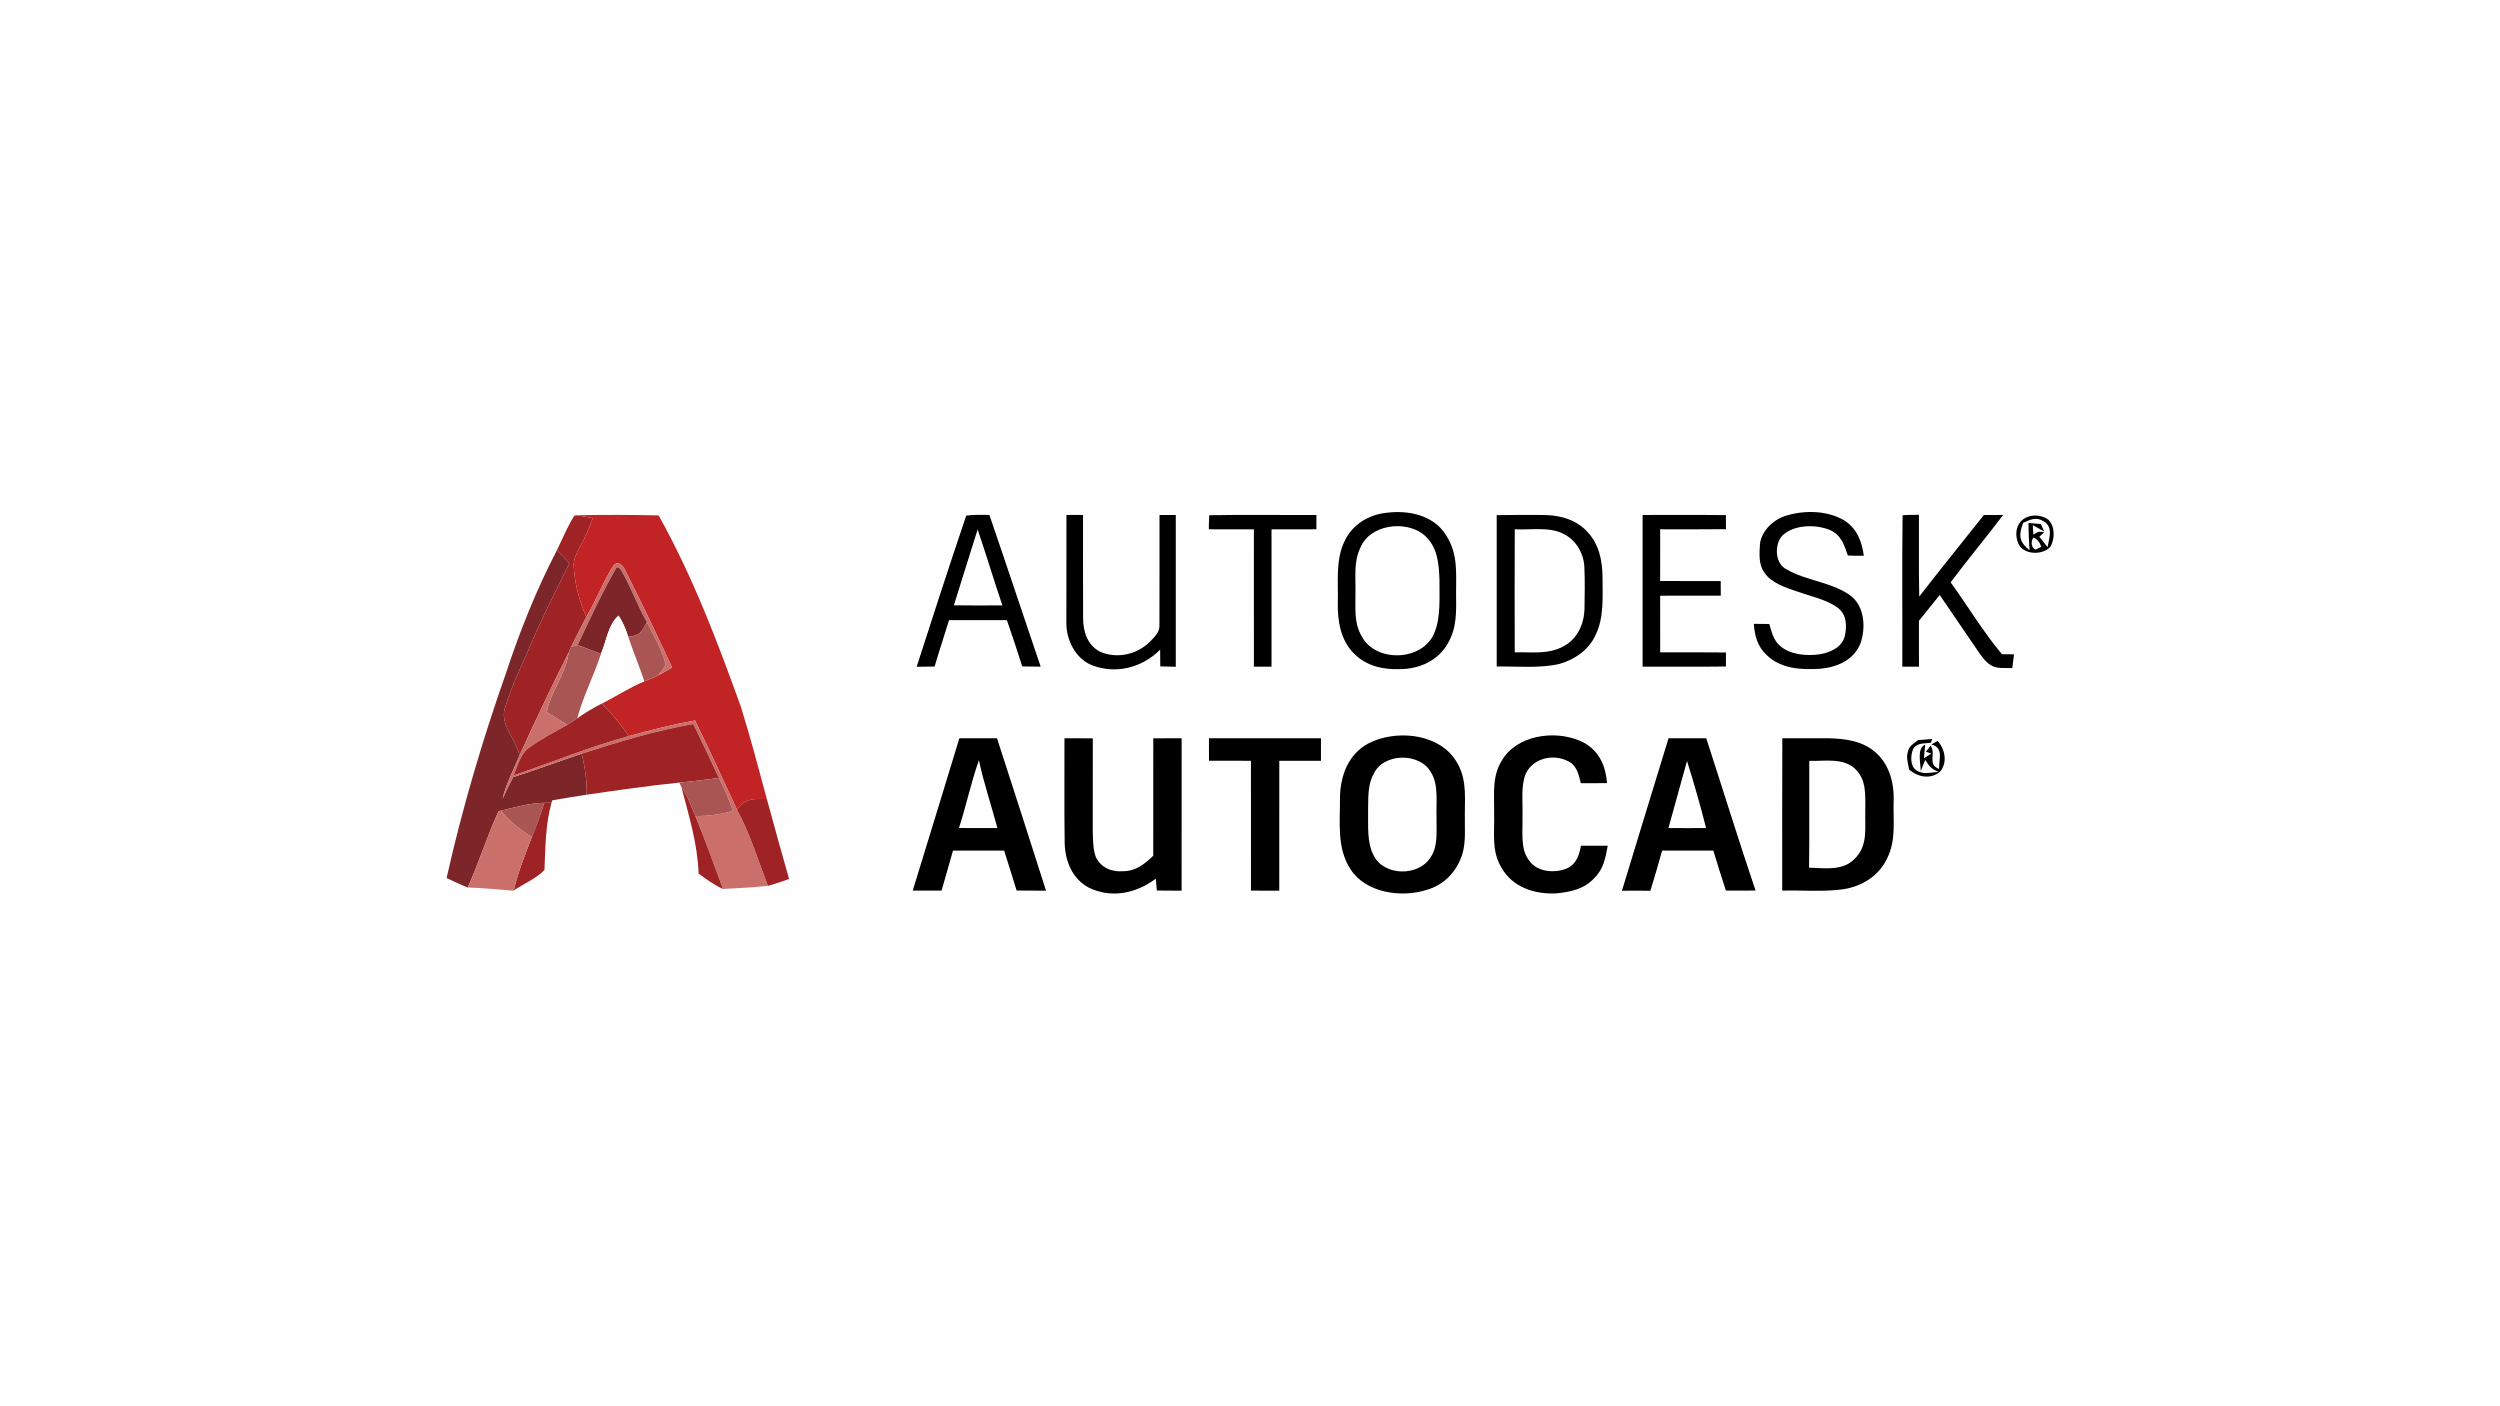 <?xml version="1.0" encoding="UTF-8" standalone="no"?>
<!DOCTYPE svg PUBLIC "-//W3C//DTD SVG 1.1//EN" "http://www.w3.org/Graphics/SVG/1.1/DTD/svg11.dtd">
<svg xmlns="http://www.w3.org/2000/svg" version="1.1" viewBox="0 0 768 432" width="768.0pt" height="432.0pt">
<path d="M 0.00 0.00 L 768.00 0.00 L 768.00 432.00 L 0.00 432.00 L 0.00 0.00 Z" fill="#fefefe" />
<path d="M 425.96 157.52 C 432.77 156.66 440.57 158.27 444.33 164.58 C 447.86 170.16 447.31 175.71 447.31 182.00 C 447.34 187.66 447.69 192.72 444.69 197.80 C 441.63 203.05 435.94 205.54 430.00 205.55 C 424.85 205.74 419.83 204.60 416.07 200.90 C 411.81 196.72 410.84 190.72 410.98 185.00 C 411.15 178.77 410.23 171.84 413.12 166.12 C 415.49 161.08 420.51 158.10 425.96 157.52 Z" fill="#000000" />
<path d="M 176.42 158.44 L 177.00 158.29 C 178.70 158.51 180.40 158.85 182.09 159.17 C 181.09 162.03 179.92 164.76 178.46 167.41 C 177.48 169.37 176.11 171.60 176.24 173.84 C 176.51 179.20 177.97 184.62 180.10 189.53 C 178.52 192.57 176.97 195.64 175.46 198.72 C 175.19 199.31 174.93 199.91 174.67 200.51 C 169.42 210.92 164.40 221.47 159.60 232.09 C 158.49 226.99 153.20 222.19 155.26 217.14 C 157.05 210.87 160.12 204.83 162.69 198.84 C 166.40 190.01 170.67 181.59 174.93 173.06 C 173.67 171.69 172.42 170.33 171.08 169.03 C 172.80 165.49 174.32 161.77 176.42 158.44 Z" fill="#9f2325" />
<path d="M 177.00 158.29 C 185.43 158.11 193.90 158.15 202.33 158.33 C 212.85 177.19 220.34 196.96 227.63 217.22 C 230.53 226.57 233.04 236.05 235.59 245.50 C 231.87 245.32 228.63 245.22 226.42 248.76 C 222.20 239.59 217.94 230.44 213.53 221.35 C 206.67 222.53 199.94 224.26 193.23 226.11 C 190.56 222.63 188.10 219.12 184.81 216.16 C 189.20 213.91 193.39 211.13 197.95 209.28 C 199.35 208.73 200.81 208.21 202.14 207.51 C 203.60 206.73 205.03 205.89 206.47 205.06 C 201.79 194.97 196.97 184.92 191.97 174.99 C 191.19 173.31 189.42 172.07 188.19 174.14 C 185.13 179.05 183.07 184.55 180.10 189.53 C 177.97 184.62 176.51 179.20 176.24 173.84 C 176.11 171.60 177.48 169.37 178.46 167.41 C 179.92 164.76 181.09 162.03 182.09 159.17 C 180.40 158.85 178.70 158.51 177.00 158.29 Z" fill="#c22324" />
<path d="M 296.83 158.40 C 299.16 158.05 301.59 158.19 303.94 158.18 C 309.26 173.70 314.41 189.27 319.69 204.80 C 317.80 204.79 315.92 204.76 314.03 204.72 C 312.52 199.96 310.95 195.22 309.32 190.50 C 303.39 190.51 297.46 190.50 291.54 190.51 C 290.11 195.27 288.50 199.98 287.11 204.76 C 285.27 204.79 283.44 204.81 281.60 204.83 C 286.58 189.34 291.61 173.79 296.83 158.40 Z" fill="#000000" />
<path d="M 327.61 158.19 C 329.31 158.20 331.01 158.20 332.71 158.20 C 332.74 168.80 332.66 179.42 332.73 190.02 C 332.79 194.16 334.03 198.10 337.87 200.18 C 343.01 202.46 349.21 201.13 353.18 197.21 C 354.52 195.85 356.31 194.19 356.18 192.11 C 356.24 180.82 356.17 169.50 356.20 158.20 C 357.86 158.20 359.53 158.20 361.20 158.20 C 361.20 173.74 361.20 189.29 361.20 204.83 C 359.61 204.79 358.03 204.75 356.44 204.71 C 356.42 203.00 356.41 201.29 356.40 199.58 C 350.88 205.09 342.88 207.20 335.51 204.38 C 330.32 202.35 327.42 196.35 327.59 191.01 C 327.61 180.07 327.60 169.13 327.61 158.19 Z" fill="#000000" />
<path d="M 371.48 158.28 C 382.43 158.07 393.44 158.26 404.40 158.20 C 404.40 159.67 404.40 161.14 404.40 162.60 C 399.80 162.61 395.20 162.61 390.61 162.61 C 390.60 176.67 390.61 190.73 390.61 204.80 C 388.80 204.80 387.00 204.80 385.20 204.80 C 385.19 190.74 385.20 176.67 385.19 162.61 C 380.58 162.60 375.97 162.61 371.35 162.60 C 371.37 161.16 371.37 159.71 371.48 158.28 Z" fill="#000000" />
<path d="M 459.79 158.25 C 464.87 158.20 469.96 158.12 475.04 158.23 C 479.78 158.39 484.33 159.81 487.62 163.36 C 491.17 167.12 492.20 171.95 492.29 176.98 C 492.29 182.87 492.85 189.75 490.13 195.13 C 488.07 199.65 483.67 202.69 478.99 203.97 C 472.83 205.38 466.08 204.65 459.79 204.75 C 459.80 189.25 459.80 173.75 459.79 158.25 Z" fill="#000000" />
<path d="M 504.61 158.20 C 513.14 158.23 521.67 158.13 530.20 158.25 C 530.20 159.69 530.20 161.12 530.21 162.56 C 523.47 162.65 516.74 162.59 510.01 162.60 C 509.99 167.90 510.00 173.20 510.00 178.49 C 516.20 178.50 522.40 178.49 528.60 178.50 C 528.60 180.00 528.61 181.49 528.62 182.99 C 522.41 183.01 516.20 183.00 510.00 183.00 C 510.00 188.80 509.99 194.60 510.01 200.40 C 516.74 200.41 523.47 200.35 530.21 200.44 C 530.20 201.88 530.20 203.31 530.20 204.75 C 521.67 204.87 513.14 204.77 504.61 204.81 C 504.60 189.27 504.60 173.73 504.61 158.20 Z" fill="#000000" />
<path d="M 549.16 158.28 C 554.64 156.70 561.28 156.88 566.33 159.73 C 570.38 162.22 571.96 166.18 572.56 170.73 C 570.92 170.76 569.28 170.73 567.65 170.65 C 566.49 167.30 565.65 164.41 562.17 162.82 C 557.76 161.02 551.19 161.09 547.54 164.52 C 545.03 167.27 545.16 173.30 549.00 174.98 C 554.65 178.38 563.31 178.90 568.80 183.23 C 572.86 186.59 573.17 193.02 571.53 197.66 C 569.43 202.85 564.30 205.00 559.04 205.45 C 553.33 205.82 547.08 205.46 542.74 201.25 C 539.97 198.71 538.99 195.30 538.78 191.65 C 540.36 191.67 541.94 191.68 543.52 191.69 C 544.26 194.05 544.76 196.60 546.70 198.30 C 549.85 201.16 555.03 201.60 559.04 200.99 C 562.26 200.44 565.74 198.94 566.70 195.51 C 567.44 192.30 567.33 188.72 564.43 186.60 C 560.97 184.14 556.22 183.19 552.25 181.77 C 548.77 180.56 544.14 179.16 542.03 175.91 C 540.13 173.25 540.52 170.06 540.67 166.95 C 541.28 162.76 545.17 159.30 549.16 158.28 Z" fill="#000000" />
<path d="M 584.47 158.29 C 586.14 158.15 587.83 158.17 589.50 158.15 C 589.56 166.52 589.41 174.90 589.59 183.26 C 596.11 174.84 602.83 166.57 609.44 158.22 C 611.42 158.20 613.39 158.19 615.37 158.19 C 610.10 165.17 604.47 171.88 599.24 178.89 C 604.51 186.20 609.21 194.07 614.99 200.97 C 616.22 200.98 617.46 201.00 618.70 201.02 C 618.53 202.43 618.36 203.83 618.18 205.24 C 615.96 205.10 613.42 205.58 611.53 204.30 C 609.95 203.37 608.80 201.65 607.75 200.18 C 603.82 194.37 599.84 188.58 595.88 182.78 C 593.75 185.42 591.63 188.07 589.50 190.71 C 589.51 195.40 589.50 200.10 589.51 204.80 C 587.80 204.80 586.10 204.80 584.39 204.80 C 584.45 189.31 584.28 173.76 584.47 158.29 Z" fill="#000000" />
<path d="M 623.48 158.60 C 625.35 158.07 627.65 158.47 629.22 159.63 C 631.33 161.58 631.31 165.65 629.87 167.95 C 627.57 170.64 621.58 170.52 620.05 167.00 C 618.59 163.64 619.62 159.61 623.48 158.60 Z" fill="#000000" />
<path d="M 627.81 160.14 C 630.84 161.90 629.47 165.37 629.02 168.10 C 628.17 167.03 627.33 165.95 626.49 164.88 L 627.99 163.51 C 625.98 163.37 626.69 163.00 624.68 164.23 C 624.57 163.30 624.50 162.33 624.47 161.32 C 625.64 161.97 626.81 162.62 627.97 163.27 L 626.97 160.99 C 625.70 160.86 624.43 160.75 623.15 160.66 C 623.16 163.46 623.28 166.24 623.47 169.03 C 620.18 166.39 620.11 164.34 621.51 160.63 C 623.72 159.61 625.52 158.69 627.81 160.14 Z" fill="#fefefe" />
<path d="M 437.03 163.98 C 441.52 167.47 442.01 172.69 442.20 177.98 C 442.15 183.24 442.70 189.68 440.57 194.57 C 436.97 203.12 422.73 203.62 418.37 195.58 C 415.82 191.21 416.47 186.84 416.39 182.00 C 416.51 177.09 415.77 172.71 417.96 168.13 C 420.94 161.16 431.36 159.84 437.03 163.98 Z" fill="#fefefe" />
<path d="M 300.33 162.65 C 302.97 170.39 305.31 178.23 307.93 185.97 C 302.96 186.01 298.00 186.03 293.03 185.95 C 295.43 178.17 297.91 170.42 300.33 162.65 Z" fill="#fefefe" />
<path d="M 465.34 162.59 C 470.02 162.87 475.88 161.75 480.12 163.92 C 484.01 165.72 486.44 169.77 486.71 173.99 C 486.91 178.33 486.83 182.70 486.76 187.05 C 486.64 191.66 484.62 196.20 480.44 198.48 C 475.64 201.15 470.59 200.26 465.33 200.40 C 465.29 187.80 465.27 175.19 465.34 162.59 Z" fill="#fefefe" />
<path d="M 624.72 165.13 C 625.82 165.62 626.61 166.57 627.08 167.98 L 625.36 168.84 C 623.91 168.36 623.81 166.09 624.72 165.13 Z" fill="#fefefe" />
<path d="M 171.08 169.03 C 172.42 170.33 173.67 171.69 174.93 173.06 C 170.67 181.59 166.40 190.01 162.69 198.84 C 160.12 204.83 157.05 210.87 155.26 217.14 C 153.20 222.19 158.49 226.99 159.60 232.09 C 157.73 236.57 155.47 240.81 154.37 245.42 C 155.39 243.15 156.47 240.94 157.62 238.74 C 164.69 236.50 171.63 233.89 178.67 231.54 C 179.78 235.77 180.26 239.75 180.26 244.12 C 176.72 244.72 173.17 245.22 169.65 245.86 L 169.42 246.59 C 168.69 246.59 167.97 246.60 167.24 246.62 C 162.76 246.69 158.13 248.01 153.79 249.07 L 153.15 249.23 C 149.61 256.87 147.16 264.98 143.69 272.64 C 141.48 271.76 139.35 270.74 137.19 269.74 C 141.96 248.42 148.20 227.38 155.44 206.78 C 159.70 193.86 164.80 181.11 171.08 169.03 Z" fill="#7d2629" />
<path d="M 191.97 174.99 C 196.97 184.92 201.79 194.97 206.47 205.06 C 205.03 205.89 203.60 206.73 202.14 207.51 C 202.99 206.46 203.96 205.33 204.49 204.08 C 203.30 199.56 200.86 195.28 198.73 191.15 C 195.75 185.98 193.82 180.22 190.77 175.11 C 190.54 174.62 190.10 174.33 189.45 174.23 C 185.00 181.94 181.27 190.13 177.44 198.16 C 176.78 198.34 176.12 198.53 175.46 198.72 C 176.97 195.64 178.52 192.57 180.10 189.53 C 183.07 184.55 185.13 179.05 188.19 174.14 C 189.42 172.07 191.19 173.31 191.97 174.99 Z" fill="#ca6f69" />
<path d="M 189.45 174.23 C 190.10 174.33 190.54 174.62 190.77 175.11 C 193.82 180.22 195.75 185.98 198.73 191.15 C 197.07 194.11 196.71 195.35 192.98 195.59 C 192.26 193.28 191.35 191.17 190.03 189.13 C 186.86 191.73 186.21 197.24 184.59 200.91 C 182.21 199.99 179.85 199.00 177.44 198.16 C 181.27 190.13 185.00 181.94 189.45 174.23 Z" fill="#7d2629" />
<path d="M 190.03 189.13 C 191.35 191.17 192.26 193.28 192.98 195.59 C 194.55 200.19 196.39 204.68 197.95 209.28 C 193.39 211.13 189.20 213.91 184.81 216.16 C 182.22 217.49 179.74 218.97 177.35 220.64 C 179.11 213.87 182.45 207.58 184.59 200.91 C 186.21 197.24 186.86 191.73 190.03 189.13 Z" fill="#fefefe" />
<path d="M 198.73 191.15 C 200.86 195.28 203.30 199.56 204.49 204.08 C 203.96 205.33 202.99 206.46 202.14 207.51 C 200.81 208.21 199.35 208.73 197.95 209.28 C 196.39 204.68 194.55 200.19 192.98 195.59 C 196.71 195.35 197.07 194.11 198.73 191.15 Z" fill="#a95553" />
<path d="M 177.44 198.16 C 179.85 199.00 182.21 199.99 184.59 200.91 C 182.45 207.58 179.11 213.87 177.35 220.64 C 176.33 221.34 175.33 222.05 174.28 222.70 C 172.15 221.40 170.05 220.07 167.95 218.75 C 169.23 212.13 173.85 207.14 174.67 200.51 C 174.93 199.91 175.19 199.31 175.46 198.72 C 176.12 198.53 176.78 198.34 177.44 198.16 Z" fill="#a95553" />
<path d="M 174.67 200.51 C 173.85 207.14 169.23 212.13 167.95 218.75 C 170.05 220.07 172.15 221.40 174.28 222.70 C 170.37 224.84 166.23 227.01 162.61 229.64 C 159.89 231.47 159.01 235.33 157.79 238.19 C 169.62 234.16 181.14 229.40 193.23 226.11 C 199.94 224.26 206.67 222.53 213.53 221.35 C 217.94 230.44 222.20 239.59 226.42 248.76 C 230.49 256.25 232.86 264.25 235.91 272.14 C 231.32 272.61 226.70 272.86 222.09 273.09 C 219.29 265.62 216.69 258.05 213.60 250.68 C 217.65 250.71 221.21 250.25 225.08 249.10 C 224.00 245.57 222.52 242.26 220.86 238.98 C 218.28 233.43 215.63 227.92 212.99 222.40 C 201.36 224.46 189.90 227.91 178.67 231.54 C 171.63 233.89 164.69 236.50 157.62 238.74 C 156.47 240.94 155.39 243.15 154.37 245.42 C 155.47 240.81 157.73 236.57 159.60 232.09 C 164.40 221.47 169.42 210.92 174.67 200.51 Z" fill="#ca6f69" />
<path d="M 184.81 216.16 C 188.10 219.12 190.56 222.63 193.23 226.11 C 181.14 229.40 169.62 234.16 157.79 238.19 C 159.01 235.33 159.89 231.47 162.61 229.64 C 166.23 227.01 170.37 224.84 174.28 222.70 C 175.33 222.05 176.33 221.34 177.35 220.64 C 179.74 218.97 182.22 217.49 184.81 216.16 Z" fill="#9f2325" />
<path d="M 212.99 222.40 C 215.63 227.92 218.28 233.43 220.86 238.98 C 216.81 239.53 212.76 240.04 208.69 240.41 C 199.20 241.38 189.71 242.76 180.26 244.12 C 180.26 239.75 179.78 235.77 178.67 231.54 C 189.90 227.91 201.36 224.46 212.99 222.40 Z" fill="#9f2325" />
<path d="M 446.42 232.52 C 450.60 237.94 450.05 243.57 450.00 250.00 C 449.91 254.04 450.42 258.65 449.19 262.50 C 447.46 267.86 443.56 271.93 438.07 273.43 C 430.42 275.83 419.53 274.29 414.90 267.05 C 410.56 260.52 411.72 252.40 411.64 244.98 C 411.76 238.25 414.20 231.64 420.44 228.34 C 428.40 224.28 440.63 225.12 446.42 232.52 Z" fill="#000000" />
<path d="M 486.75 228.25 C 491.43 230.96 493.24 235.39 493.69 240.58 C 491.01 240.61 488.33 240.61 485.64 240.61 C 484.98 238.20 484.68 236.02 482.62 234.36 C 478.06 231.36 471.20 232.48 468.72 237.65 C 467.09 241.63 467.88 246.74 467.70 251.00 C 467.85 255.14 466.95 260.80 469.68 264.25 C 472.16 268.00 477.79 268.37 481.58 266.68 C 484.36 265.24 485.11 262.67 485.67 259.81 C 488.41 259.80 491.16 259.80 493.90 259.81 C 493.20 263.54 492.64 266.95 489.79 269.72 C 486.66 273.15 482.46 274.03 478.03 274.45 C 471.43 274.76 464.71 272.60 461.29 266.60 C 458.09 261.40 459.18 255.82 459.00 250.00 C 459.10 243.48 458.08 237.85 462.27 232.27 C 467.65 225.26 479.29 224.24 486.75 228.25 Z" fill="#000000" />
<path d="M 294.72 226.79 C 298.57 226.80 302.42 226.80 306.28 226.80 C 311.36 242.38 316.34 258.00 321.34 273.62 C 318.33 273.61 315.32 273.61 312.31 273.57 C 311.08 269.47 309.73 265.41 308.48 261.31 C 303.24 261.30 298.00 261.30 292.76 261.30 C 291.57 265.40 290.45 269.51 289.25 273.60 C 286.30 273.61 283.34 273.61 280.39 273.59 C 285.20 258.01 289.95 242.40 294.72 226.79 Z" fill="#000000" />
<path d="M 327.00 226.80 C 329.90 226.80 332.81 226.80 335.71 226.81 C 335.71 236.21 335.72 245.60 335.69 255.00 C 335.76 257.70 335.72 260.68 336.62 263.26 C 338.19 266.55 341.51 267.94 345.03 267.64 C 348.97 267.62 351.58 265.45 354.28 262.88 C 354.31 250.85 354.28 238.83 354.29 226.81 C 357.19 226.80 360.10 226.80 363.00 226.80 C 363.00 242.41 363.01 258.01 362.99 273.62 C 360.45 273.61 357.92 273.60 355.38 273.57 C 355.27 272.36 355.16 271.15 355.06 269.93 C 349.00 274.46 341.44 276.08 334.43 272.66 C 329.37 269.90 327.22 264.54 327.07 259.00 C 326.90 248.28 327.05 237.53 327.00 226.80 Z" fill="#000000" />
<path d="M 371.39 226.80 C 382.86 226.80 394.33 226.79 405.80 226.80 C 405.80 229.10 405.80 231.41 405.80 233.71 C 401.53 233.71 397.27 233.71 393.00 233.71 C 393.00 247.01 393.01 260.31 392.99 273.61 C 390.09 273.61 387.20 273.61 384.30 273.60 C 384.28 260.31 384.30 247.01 384.29 233.71 C 379.99 233.71 375.69 233.71 371.40 233.70 C 371.40 231.40 371.39 229.10 371.39 226.80 Z" fill="#000000" />
<path d="M 512.58 226.79 C 516.44 226.80 520.30 226.80 524.16 226.80 C 529.23 242.38 534.06 258.05 539.30 273.57 C 536.27 273.61 533.24 273.61 530.20 273.58 C 528.83 269.51 527.60 265.40 526.33 261.30 C 521.09 261.31 515.84 261.30 510.60 261.31 C 509.46 265.44 508.27 269.55 507.00 273.64 C 504.09 273.60 501.17 273.61 498.26 273.63 C 503.00 258.01 507.80 242.40 512.58 226.79 Z" fill="#000000" />
<path d="M 547.53 226.79 C 552.36 226.83 557.19 226.76 562.02 226.80 C 566.68 226.93 571.67 227.57 575.45 230.55 C 580.20 234.14 581.93 240.25 581.73 246.00 C 581.52 252.20 582.56 257.89 579.77 263.59 C 577.27 269.02 572.03 272.31 566.21 273.18 C 560.07 274.03 553.70 273.43 547.50 273.60 C 547.51 258.00 547.46 242.39 547.53 226.79 Z" fill="#000000" />
<path d="M 589.24 227.36 C 590.68 227.25 592.12 227.14 593.56 227.01 C 593.44 227.40 593.32 227.78 593.20 228.17 C 591.12 228.47 589.38 228.09 587.86 229.79 C 586.93 231.71 586.67 234.97 588.47 236.48 C 590.79 238.14 592.87 237.25 595.52 237.15 C 593.14 236.07 592.72 235.47 591.44 233.44 C 590.95 234.58 590.49 235.72 590.03 236.87 C 590.09 234.47 588.71 229.98 591.41 228.75 C 591.30 230.14 591.17 231.53 591.04 232.92 C 591.81 232.45 592.57 231.97 593.32 231.48 L 591.63 230.94 C 592.12 230.31 592.61 229.68 593.11 229.05 C 594.84 231.85 591.95 234.68 595.69 236.24 C 595.57 233.32 597.24 229.74 593.32 228.69 C 593.97 228.33 594.61 227.97 595.26 227.61 C 597.54 230.27 598.31 234.15 596.04 237.02 C 593.04 239.50 589.31 238.80 586.48 236.42 C 586.21 234.59 585.46 232.65 586.13 230.87 C 586.49 229.01 587.91 228.48 589.24 227.36 Z" fill="#000000" />
<path d="M 439.67 237.39 C 442.00 241.13 441.14 246.74 441.30 251.00 C 441.20 255.13 441.92 259.90 439.41 263.47 C 435.71 269.28 425.23 269.15 422.04 262.89 C 419.82 258.82 420.37 253.49 420.28 249.00 C 420.36 245.32 420.09 241.18 421.93 237.88 C 424.86 231.20 436.28 231.04 439.67 237.39 Z" fill="#fefefe" />
<path d="M 300.72 233.54 C 302.21 240.57 304.56 247.43 306.40 254.38 C 302.47 254.40 298.53 254.40 294.60 254.37 C 296.82 247.47 298.30 240.38 300.72 233.54 Z" fill="#fefefe" />
<path d="M 518.10 234.31 L 518.25 233.77 C 520.38 240.57 522.37 247.46 524.11 254.37 C 520.26 254.41 516.40 254.41 512.55 254.37 C 514.38 247.68 516.27 241.00 518.10 234.31 Z" fill="#fefefe" />
<path d="M 555.81 233.74 C 560.47 233.89 565.95 232.71 569.77 236.07 C 573.54 239.58 572.97 244.31 573.02 249.00 C 572.84 254.33 573.96 259.64 569.79 263.79 C 566.09 267.65 560.56 266.67 555.74 266.55 C 555.89 255.61 555.76 244.67 555.81 233.74 Z" fill="#fefefe" />
<path d="M 220.86 238.98 C 222.52 242.26 224.00 245.57 225.08 249.10 C 221.21 250.25 217.65 250.71 213.60 250.68 C 212.51 248.08 211.59 245.56 210.19 243.12 L 210.05 242.90 L 209.37 241.89 L 208.69 240.41 C 212.76 240.04 216.81 239.53 220.86 238.98 Z" fill="#a95553" />
<path d="M 210.05 242.90 L 210.19 243.12 C 211.59 245.56 212.51 248.08 213.60 250.68 C 216.69 258.05 219.29 265.62 222.09 273.09 C 219.34 271.86 217.03 270.12 214.61 268.37 C 214.28 259.11 211.64 250.75 209.37 241.89 L 210.05 242.90 Z" fill="#9f2325" />
<path d="M 235.59 245.50 C 237.81 253.69 240.08 261.87 242.41 270.03 C 240.26 270.78 238.11 271.54 235.91 272.14 C 232.86 264.25 230.49 256.25 226.42 248.76 C 228.63 245.22 231.87 245.32 235.59 245.50 Z" fill="#9f2325" />
<path d="M 167.24 246.62 C 166.05 250.16 164.87 253.68 163.39 257.12 C 159.58 254.88 156.71 252.36 153.79 249.07 C 158.13 248.01 162.76 246.69 167.24 246.62 Z" fill="#a95553" />
<path d="M 167.24 246.62 C 167.97 246.60 168.69 246.59 169.42 246.59 C 167.54 253.41 167.56 260.26 167.25 267.26 C 164.98 269.73 160.72 271.59 157.83 273.53 C 159.14 267.93 161.32 262.47 163.39 257.12 C 164.87 253.68 166.05 250.16 167.24 246.62 Z" fill="#9f2325" />
<path d="M 153.15 249.23 L 153.79 249.07 C 156.71 252.36 159.58 254.88 163.39 257.12 C 161.32 262.47 159.14 267.93 157.83 273.53 L 157.63 273.62 C 152.98 273.27 148.36 272.75 143.69 272.64 C 147.16 264.98 149.61 256.87 153.15 249.23 Z" fill="#ca6f69" />
</svg>